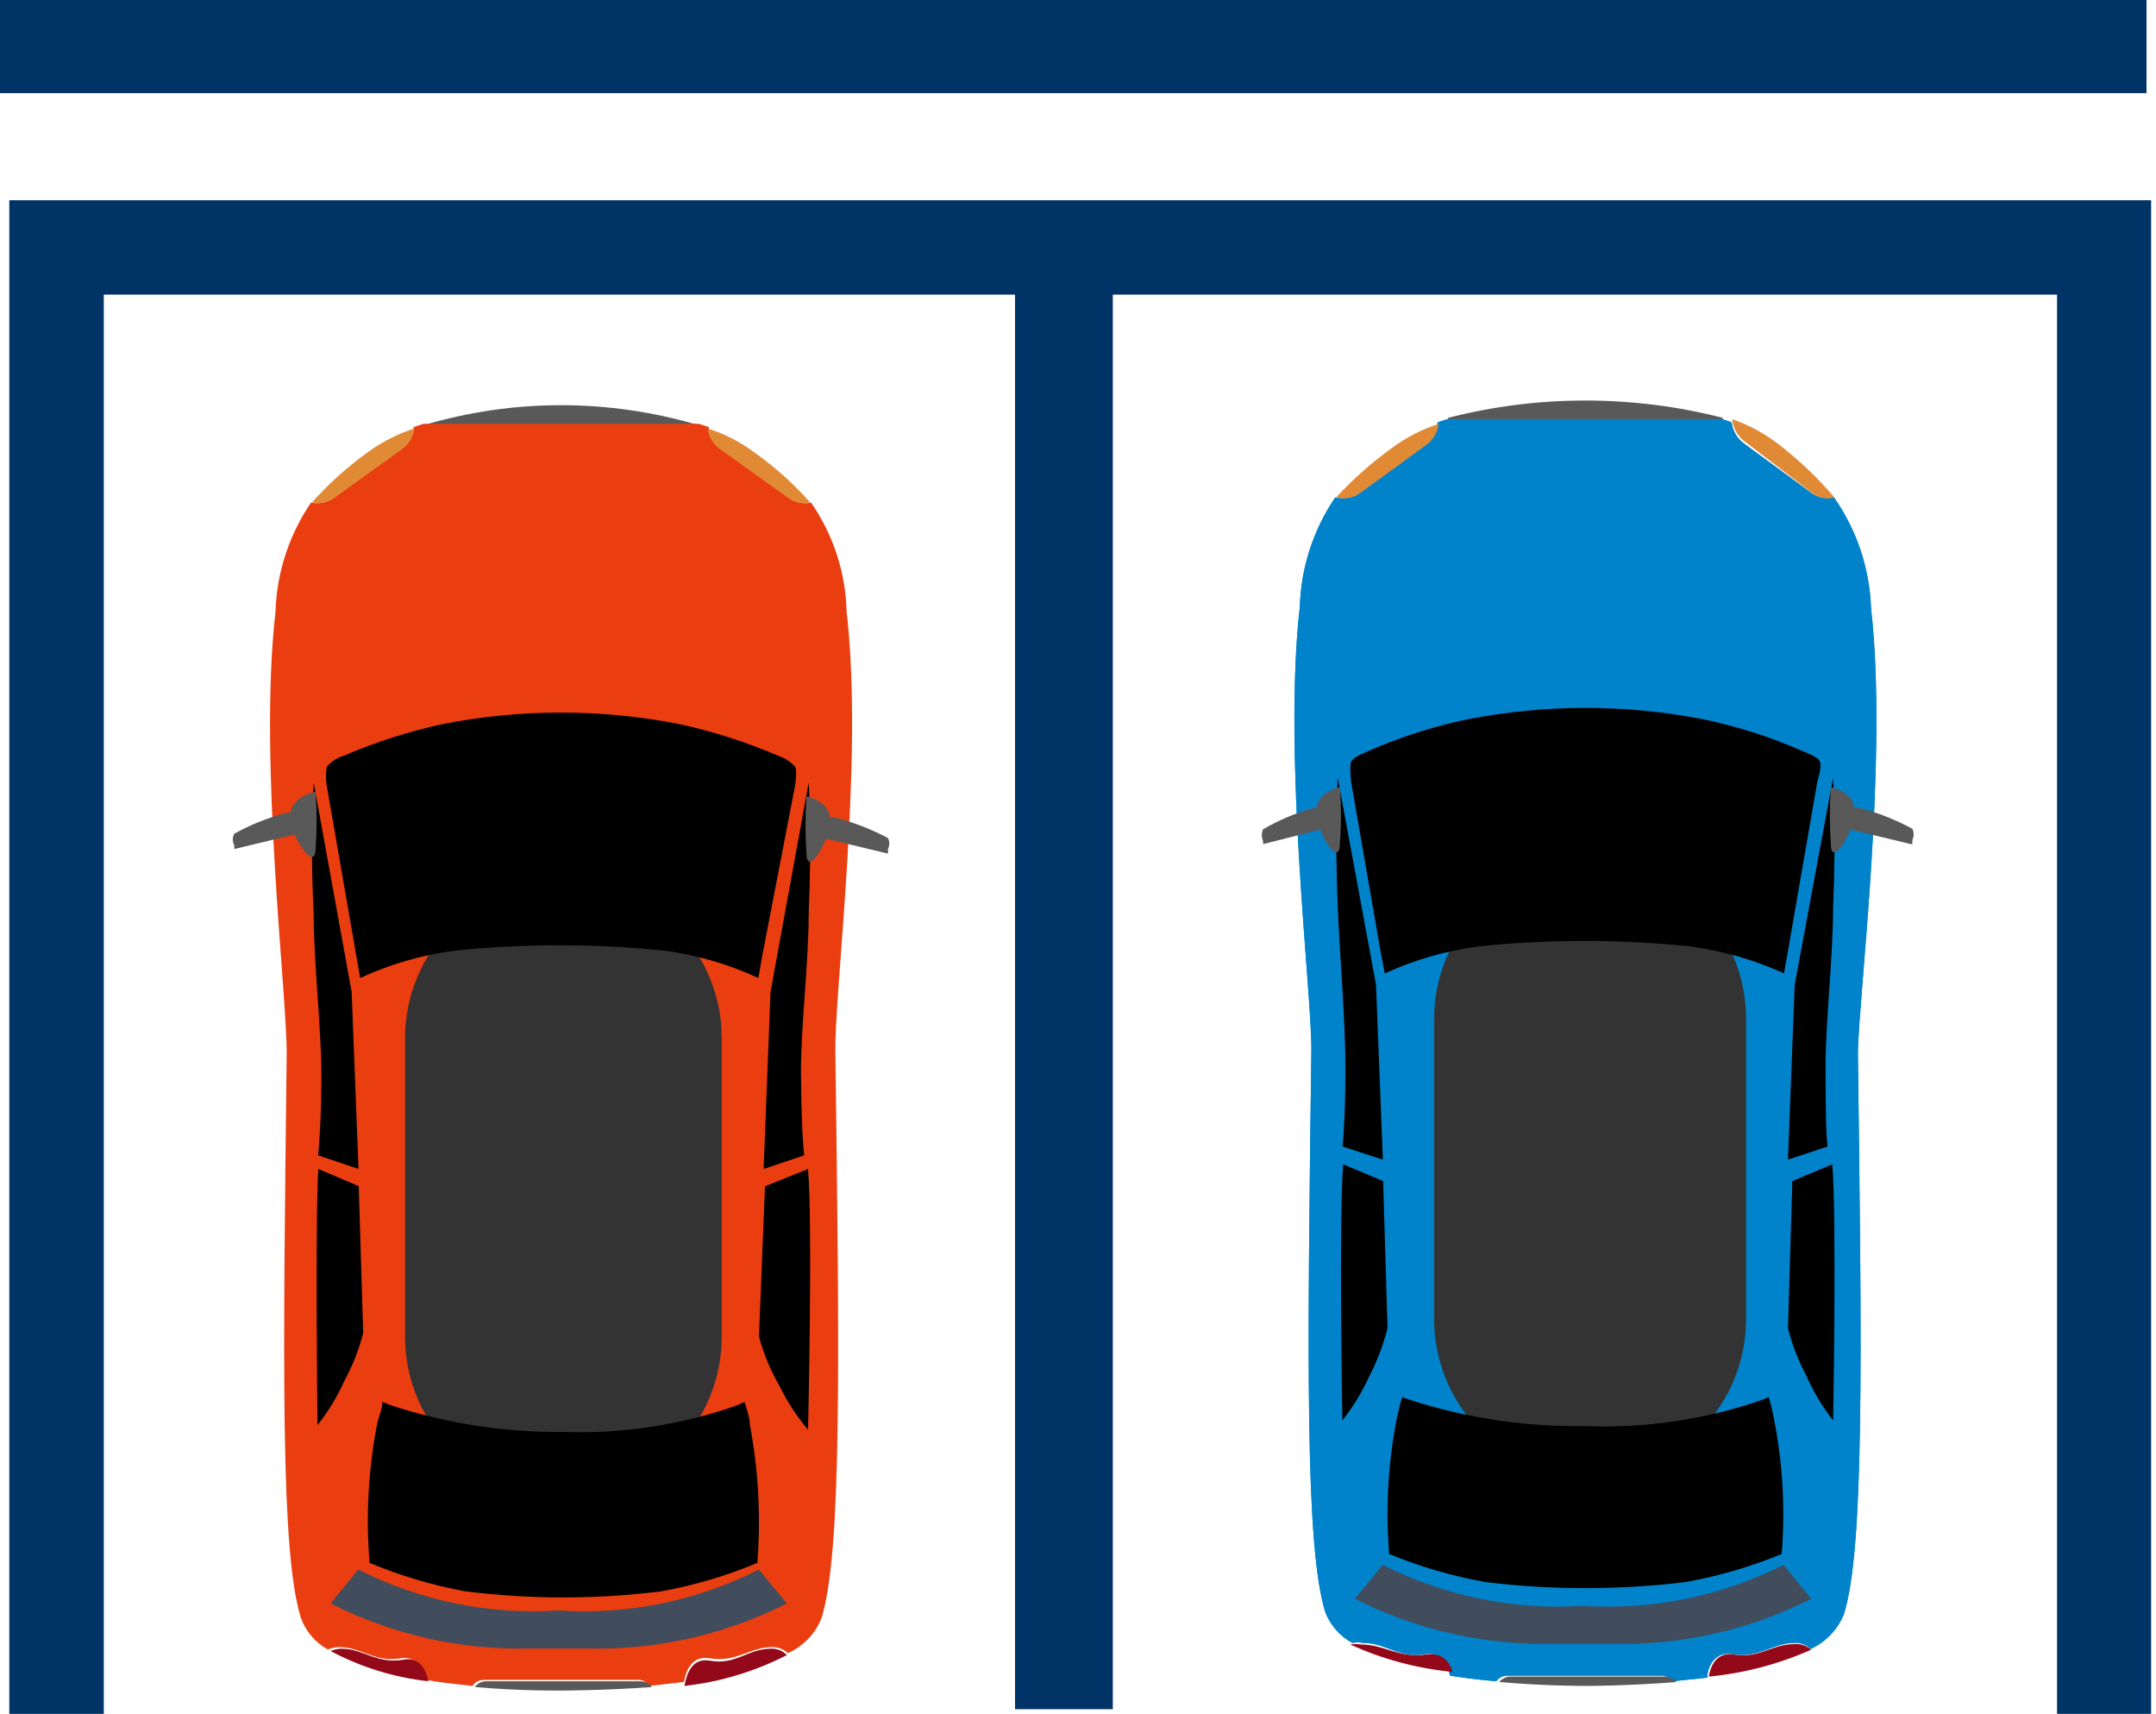 <?xml version="1.0" encoding="UTF-8"?>
<svg width="380" height="302" viewBox="0 0 380 302" fill="none" xmlns="http://www.w3.org/2000/svg">
<path d="M123.098 77.141V74.912C107.243 70.225 90.535 70.225 74.68 74.912V77.141H123.098Z" fill="#595959"/>
<path d="M149.219 107.799C149.054 100.912 146.874 94.223 142.949 88.562C142.253 88.708 141.534 88.701 140.841 88.543C140.148 88.385 139.498 88.079 138.934 87.646L127.099 78.978C126.489 78.548 125.979 77.992 125.602 77.348C125.225 76.704 124.991 75.986 124.916 75.243L123.154 74.68H74.619L72.928 75.243C72.84 75.982 72.6 76.695 72.225 77.338C71.849 77.98 71.345 78.539 70.744 78.978L58.91 87.646C58.333 88.081 57.67 88.387 56.966 88.545C56.261 88.703 55.531 88.709 54.824 88.562C50.943 94.245 48.767 100.92 48.555 107.799C45.526 134.225 50.668 175.731 50.527 185.948C49.893 240.491 49.4 273.681 53.063 285.167C53.923 287.508 55.599 289.46 57.783 290.664C58.383 290.401 59.029 290.258 59.685 290.241C63.911 290.241 65.954 292.989 70.603 292.214C73.703 291.721 74.76 294.258 75.112 296.019C77.859 296.513 80.677 296.795 83.283 297.076C83.49 296.758 83.772 296.496 84.103 296.311C84.435 296.127 84.806 296.027 85.185 296.019H112.588C112.967 296.027 113.339 296.127 113.67 296.311C114.002 296.496 114.283 296.758 114.49 297.076L120.548 296.372C120.9 294.54 121.816 291.65 125.127 292.214C129.776 292.989 132.171 290.241 136.046 290.241C136.562 290.22 137.077 290.303 137.561 290.485C138.045 290.666 138.488 290.943 138.863 291.298C141.557 290.101 143.68 287.902 144.781 285.167C148.373 273.681 147.951 240.491 147.246 185.948C146.894 175.731 152.318 134.225 149.219 107.799Z" fill="#EA3E10"/>
<g style="mix-blend-mode:screen">
<path d="M127.201 235.675C127.182 243.031 124.236 250.079 119.008 255.28C113.779 260.481 106.693 263.411 99.299 263.43C91.904 263.411 84.818 260.481 79.59 255.28C74.361 250.079 71.415 243.031 71.397 235.675V182.858C71.397 179.213 72.118 175.604 73.52 172.237C74.923 168.869 76.978 165.81 79.569 163.232C82.16 160.655 85.236 158.611 88.621 157.216C92.006 155.821 95.635 155.104 99.299 155.104C106.699 155.104 113.796 158.028 119.028 163.232C124.261 168.437 127.201 175.497 127.201 182.858V235.675Z" fill="#333333"/>
</g>
<path d="M140.111 135.084C139.314 134.185 138.285 133.523 137.136 133.172C131.502 130.739 125.642 128.865 119.642 127.577C105.914 124.887 91.794 124.887 78.067 127.577C72.069 128.877 66.211 130.751 60.572 133.172C59.423 133.523 58.394 134.185 57.598 135.084C57.395 136.208 57.395 137.36 57.598 138.484L62.839 168.654L63.476 172.337C68.727 169.908 74.315 168.285 80.05 167.521C92.388 166.246 104.825 166.246 117.163 167.521C122.874 168.291 128.437 169.915 133.666 172.337L134.303 168.654L140.111 138.555C140.111 138.555 140.607 135.793 140.111 135.084Z" fill="black"/>
<path d="M132.149 250.958C132.149 249.668 131.587 248.306 131.235 247.017L129.829 247.662C120.022 251.105 109.679 252.683 99.312 252.319C88.956 252.436 78.65 250.839 68.796 247.59L67.39 247.017C67.39 248.306 66.757 249.596 66.475 250.886C64.909 258.951 64.459 267.201 65.14 275.393C70.574 277.672 76.231 279.353 82.015 280.409C93.48 281.842 105.074 281.842 116.539 280.409C122.348 279.359 128.029 277.678 133.485 275.393C134.124 267.224 133.675 259.004 132.149 250.958Z" fill="black"/>
<path d="M56.067 203.578L63.191 205.983L61.98 174.791L55.283 137.869C54.885 145.55 54.885 153.247 55.283 160.928C55.283 169.486 56.637 181.298 56.637 189.22C56.637 197.142 56.28 201.103 56.067 203.578Z" fill="black"/>
<path d="M141.752 203.578L134.588 205.983L135.806 174.791L142.54 137.869C142.54 137.869 143.113 147.347 142.54 160.928C142.54 169.486 141.107 181.298 141.179 189.22C141.25 197.142 141.465 201.174 141.752 203.578Z" fill="black"/>
<path d="M56.101 205.983L63.227 209.006L64.011 234.879C63.257 237.841 62.132 240.698 60.662 243.386C59.428 246.148 57.848 248.746 55.959 251.119C55.959 251.119 55.531 215.686 56.101 205.983Z" fill="black"/>
<path d="M142.422 205.983L134.829 209.042L133.766 235.507C134.569 238.504 135.768 241.395 137.334 244.114C138.686 246.906 140.394 249.534 142.422 251.94C142.422 251.94 143.257 215.801 142.422 205.983Z" fill="black"/>
<path d="M59.059 87.631L70.861 79.153C71.46 78.723 71.962 78.177 72.337 77.549C72.712 76.92 72.951 76.223 73.039 75.5C70.003 76.478 67.154 77.946 64.609 79.842C61.093 82.39 57.866 85.302 54.984 88.527C55.689 88.67 56.418 88.665 57.12 88.51C57.823 88.356 58.484 88.056 59.059 87.631Z" fill="#E08A35"/>
<path d="M126.925 79.153L138.773 87.632C139.337 88.055 139.989 88.355 140.682 88.51C141.376 88.664 142.096 88.671 142.793 88.528C139.918 85.286 136.676 82.372 133.131 79.843C130.611 77.932 127.772 76.462 124.738 75.5C124.814 76.226 125.048 76.928 125.425 77.559C125.803 78.189 126.314 78.733 126.925 79.153Z" fill="#E08A35"/>
<path d="M71.016 292.472C66.392 293.243 64.01 290.511 60.157 290.511C59.505 290.527 58.863 290.67 58.266 290.931C63.622 293.779 69.47 295.586 75.499 296.255C75.149 294.504 74.098 291.772 71.016 292.472Z" fill="#93091A"/>
<path d="M125.15 292.626C121.887 292.023 120.984 295.115 120.637 297.076C126.894 296.389 132.999 294.553 138.691 291.645C138.321 291.265 137.885 290.969 137.408 290.775C136.931 290.581 136.423 290.492 135.913 290.514C131.747 290.514 129.733 293.456 125.15 292.626Z" fill="#93091A"/>
<g style="mix-blend-mode:multiply">
<path d="M103.385 290.485C115.609 290.803 127.725 288.079 138.69 282.548L133.747 276.56C122.809 282.109 110.628 284.598 98.442 283.775C86.258 284.588 74.079 282.099 63.138 276.56L58.266 282.548C69.228 288.085 81.346 290.809 93.57 290.485H102.396H103.385Z" fill="#414C5C"/>
</g>
<path d="M156.489 147.661C153.579 146.128 150.494 144.922 147.296 144.066C146.986 143.964 146.649 143.964 146.34 144.066C145.898 141.036 142.147 140.331 142.147 140.331C141.914 143.687 141.914 147.054 142.147 150.409C142.147 153.581 144.427 150.832 145.604 147.801L156.489 150.409C156.547 150.154 156.547 149.889 156.489 149.634C156.657 149.33 156.744 148.991 156.744 148.647C156.744 148.303 156.657 147.965 156.489 147.661Z" fill="#595959"/>
<path d="M55.633 139.511C55.633 139.511 51.663 140.222 51.148 143.207H50.487C47.278 144.068 44.191 145.309 41.298 146.904C41.124 147.222 41.033 147.576 41.033 147.935C41.033 148.295 41.124 148.648 41.298 148.966V149.606L51.957 147.047C53.207 150.032 55.559 152.734 55.633 149.606C55.862 146.244 55.862 142.872 55.633 139.511Z" fill="#595959"/>
<path d="M112.991 296.256H85.608C85.229 296.263 84.858 296.36 84.526 296.538C84.195 296.715 83.914 296.969 83.707 297.276C92.295 298.023 99.335 297.887 99.335 297.887C99.335 297.887 106.374 297.888 114.892 297.276C114.685 296.969 114.404 296.715 114.073 296.538C113.741 296.36 113.37 296.263 112.991 296.256Z" fill="#595959"/>
<path d="M303.641 75.5V73.63C287.785 69.558 271.078 69.558 255.223 73.63V75.5H303.641Z" fill="#595959"/>
<path d="M329.772 107.147C329.527 100.152 327.259 93.379 323.243 87.653C322.545 87.829 321.816 87.844 321.111 87.698C320.405 87.552 319.742 87.248 319.171 86.808L307.376 78.151C306.777 77.713 306.275 77.155 305.901 76.513C305.526 75.872 305.288 75.159 305.2 74.421L303.515 73.858H255.071L253.386 74.421C253.298 75.159 253.059 75.872 252.684 76.513C252.31 77.155 251.808 77.713 251.209 78.151L239.414 86.808C238.843 87.248 238.18 87.552 237.475 87.698C236.77 87.844 236.04 87.829 235.342 87.653C231.465 93.35 229.296 100.042 229.094 106.936C226.075 133.328 231.2 174.781 231.13 184.986C230.428 239.459 230.006 272.608 233.587 284.08C234.476 286.403 236.171 288.327 238.361 289.499C238.963 289.371 239.585 289.371 240.187 289.499C244.399 289.499 246.435 292.243 251.139 291.469C254.158 290.977 255.211 293.51 255.562 295.27C258.3 295.692 261.109 296.044 263.706 296.255C263.935 295.949 264.232 295.701 264.573 295.53C264.914 295.359 265.291 295.27 265.672 295.27H292.913C293.283 295.28 293.645 295.375 293.973 295.545C294.301 295.716 294.587 295.959 294.809 296.255L300.917 295.622C300.917 293.792 302.181 290.906 305.41 291.469C310.044 292.243 312.431 289.499 316.292 289.499C316.819 289.468 317.346 289.546 317.841 289.728C318.336 289.91 318.788 290.191 319.171 290.554C321.813 289.321 323.893 287.134 324.998 284.431C328.579 272.96 328.158 239.811 327.456 185.338C327.666 174.993 332.791 133.539 329.772 107.147Z" fill="#0083CB"/>
<path d="M329.772 107.147C329.527 100.152 327.259 93.379 323.243 87.653C322.545 87.829 321.816 87.844 321.111 87.698C320.405 87.552 319.742 87.248 319.171 86.808L307.376 78.151C306.777 77.713 306.275 77.155 305.901 76.513C305.526 75.872 305.288 75.159 305.2 74.421L303.515 73.858H255.071L253.386 74.421C253.298 75.159 253.059 75.872 252.684 76.513C252.31 77.155 251.808 77.713 251.209 78.151L239.414 86.808C238.843 87.248 238.18 87.552 237.475 87.698C236.77 87.844 236.04 87.829 235.342 87.653C231.465 93.35 229.296 100.042 229.094 106.936C226.075 133.328 231.2 174.781 231.13 184.986C230.428 239.459 230.006 272.608 233.587 284.08C234.476 286.403 236.171 288.327 238.361 289.499C238.963 289.371 239.585 289.371 240.187 289.499C244.399 289.499 246.435 292.243 251.139 291.469C254.158 290.977 255.211 293.51 255.562 295.27C258.3 295.692 261.109 296.044 263.706 296.255C263.935 295.949 264.232 295.701 264.573 295.53C264.914 295.359 265.291 295.27 265.672 295.27H292.913C293.283 295.28 293.645 295.375 293.973 295.545C294.301 295.716 294.587 295.959 294.809 296.255L300.917 295.622C300.917 293.792 302.181 290.906 305.41 291.469C310.044 292.243 312.431 289.499 316.292 289.499C316.819 289.468 317.346 289.546 317.841 289.728C318.336 289.91 318.788 290.191 319.171 290.554C321.813 289.321 323.893 287.134 324.998 284.431C328.579 272.96 328.158 239.811 327.456 185.338C327.666 174.993 332.791 133.539 329.772 107.147Z" fill="#0083CB"/>
<g style="mix-blend-mode:screen">
<path d="M307.745 232.392C307.755 236.039 307.05 239.653 305.671 243.024C304.293 246.396 302.269 249.459 299.714 252.038C297.159 254.617 294.125 256.661 290.785 258.053C287.445 259.444 283.866 260.156 280.254 260.146C272.962 260.146 265.97 257.222 260.814 252.017C255.658 246.812 252.762 239.753 252.762 232.392V179.575C252.762 172.214 255.658 165.154 260.814 159.95C265.97 154.745 272.962 151.82 280.254 151.82C283.866 151.811 287.445 152.523 290.785 153.914C294.125 155.306 297.159 157.35 299.714 159.929C302.269 162.508 304.293 165.571 305.671 168.942C307.05 172.314 307.755 175.927 307.745 179.575V232.392Z" fill="#333333"/>
</g>
<path d="M320.755 134.293C320.755 133.654 319.477 133.086 317.773 132.375C312.163 129.899 306.31 128.018 300.308 126.763C286.523 124.065 272.346 124.065 258.562 126.763C252.56 128.018 246.706 129.899 241.096 132.375C239.392 133.086 238.398 133.654 238.114 134.293C237.831 134.933 238.114 137.632 238.114 137.632L243.368 167.894L244.078 171.516C249.326 169.119 254.901 167.514 260.621 166.757C272.988 165.478 285.455 165.478 297.823 166.757C303.563 167.523 309.16 169.127 314.436 171.516L315.075 167.894L320.329 137.632C320.329 137.632 321.181 135.004 320.755 134.293Z" fill="black"/>
<path d="M312.672 250.043C312.432 248.745 312.123 247.461 311.747 246.195L310.324 246.755C300.408 250.16 289.928 251.703 279.432 251.302C268.946 251.454 258.507 249.893 248.541 246.685L247.118 246.195C246.762 247.384 246.477 248.644 246.192 249.903C244.648 257.781 244.193 265.828 244.84 273.826C250.331 276.094 256.06 277.76 261.923 278.793C273.552 280.192 285.312 280.192 296.942 278.793C302.805 277.76 308.534 276.094 314.025 273.826C314.672 265.875 314.217 257.874 312.672 250.043Z" fill="black"/>
<path d="M236.632 202.032L243.734 204.342L242.527 173.532L235.78 137.049C235.78 137.049 235.212 146.432 235.78 159.877C236.135 168.35 237.129 180.044 237.129 187.887C237.129 195.729 236.845 199.511 236.632 202.032Z" fill="black"/>
<path d="M322.112 202.032L315.131 204.342L316.318 173.532L323.089 137.049C323.089 137.049 323.648 146.432 323.089 159.877C323.089 168.35 321.763 180.044 321.763 187.887C321.763 195.729 321.833 199.581 322.112 202.032Z" fill="black"/>
<path d="M236.733 205.163L243.779 208.116L244.554 234.058C243.805 237.009 242.717 239.863 241.313 242.566C240.059 245.325 238.474 247.921 236.592 250.299C236.592 250.299 235.958 214.865 236.733 205.163Z" fill="black"/>
<path d="M322.952 205.163L315.906 208.116L315.131 234.058C315.89 237.016 317.002 239.872 318.443 242.566C319.662 245.327 321.225 247.925 323.093 250.299C323.093 250.299 323.727 214.865 322.952 205.163Z" fill="black"/>
<path d="M239.602 86.98L251.404 78.384C252.003 77.948 252.505 77.394 252.88 76.757C253.255 76.12 253.493 75.413 253.582 74.68C250.577 75.662 247.753 77.126 245.222 79.013C241.713 81.552 238.465 84.432 235.527 87.609C236.211 87.813 236.931 87.863 237.636 87.754C238.341 87.645 239.013 87.38 239.602 86.98Z" fill="#E08A35"/>
<path d="M307.742 77.968L319.544 86.995C320.098 87.374 320.721 87.628 321.374 87.742C322.027 87.855 322.696 87.826 323.338 87.655C320.41 84.243 317.162 81.145 313.643 78.408C311.112 76.427 308.288 74.89 305.283 73.858C305.376 74.691 305.644 75.492 306.069 76.203C306.495 76.913 307.066 77.516 307.742 77.968Z" fill="#E08A35"/>
<path d="M251.4 291.535C246.463 292.226 244.031 289.776 239.904 289.776C239.273 289.662 238.62 289.662 237.988 289.776C243.591 292.352 249.719 293.994 256.043 294.614C255.674 293.358 254.569 291.095 251.4 291.535Z" fill="#93091A"/>
<path d="M305.624 291.543C302.43 291.016 301.457 293.72 301.18 295.435C307.437 294.834 313.542 293.228 319.234 290.686C318.856 290.345 318.408 290.081 317.918 289.911C317.429 289.741 316.908 289.668 316.387 289.696C312.221 289.696 310.207 292.269 305.624 291.543Z" fill="#93091A"/>
<g style="mix-blend-mode:multiply">
<path d="M283.899 289.664C296.134 289.989 308.262 287.265 319.234 281.728L314.358 275.739C303.407 281.279 291.218 283.768 279.023 282.954C266.827 283.768 254.638 281.279 243.687 275.739L238.811 281.728C249.783 287.265 261.911 289.989 274.146 289.664H283.051H283.899Z" fill="#414C5C"/>
</g>
<path d="M337.059 146.04C334.143 144.464 331.042 143.231 327.822 142.365C327.513 142.263 327.177 142.263 326.869 142.365C326.429 139.397 322.69 138.69 322.69 138.69C322.458 142.055 322.458 145.431 322.69 148.796C322.69 151.905 324.962 149.22 326.135 146.181L337.059 148.796V148.019C337.209 147.709 337.287 147.371 337.287 147.029C337.287 146.687 337.209 146.35 337.059 146.04Z" fill="#595959"/>
<path d="M236.159 138.69C236.159 138.69 232.41 139.398 231.994 142.443C231.767 142.376 231.526 142.376 231.299 142.443C228.269 143.3 225.354 144.537 222.622 146.125C222.473 146.446 222.396 146.797 222.396 147.152C222.396 147.507 222.473 147.857 222.622 148.179V148.745L232.688 146.196C233.868 149.241 236.089 151.931 236.159 148.745C236.411 145.399 236.411 142.037 236.159 138.69Z" fill="#595959"/>
<path d="M293.534 295.435H266.221C265.839 295.435 265.461 295.521 265.119 295.687C264.777 295.853 264.479 296.094 264.25 296.391C272.838 297.143 279.878 297.074 279.878 297.074C279.878 297.074 286.917 297.074 295.435 296.391C295.213 296.103 294.926 295.867 294.597 295.702C294.268 295.536 293.905 295.445 293.534 295.435Z" fill="#595959"/>
<path d="M379.141 302H362.559V51.914H18.293V302H1.641V35.288H379.141V302Z" fill="#003366"/>
<path d="M196.136 41.853H178.902V301.18H196.136V41.853Z" fill="#003366"/>
<path d="M378.321 0H0V16.413H378.321V0Z" fill="#003366"/>
</svg>
